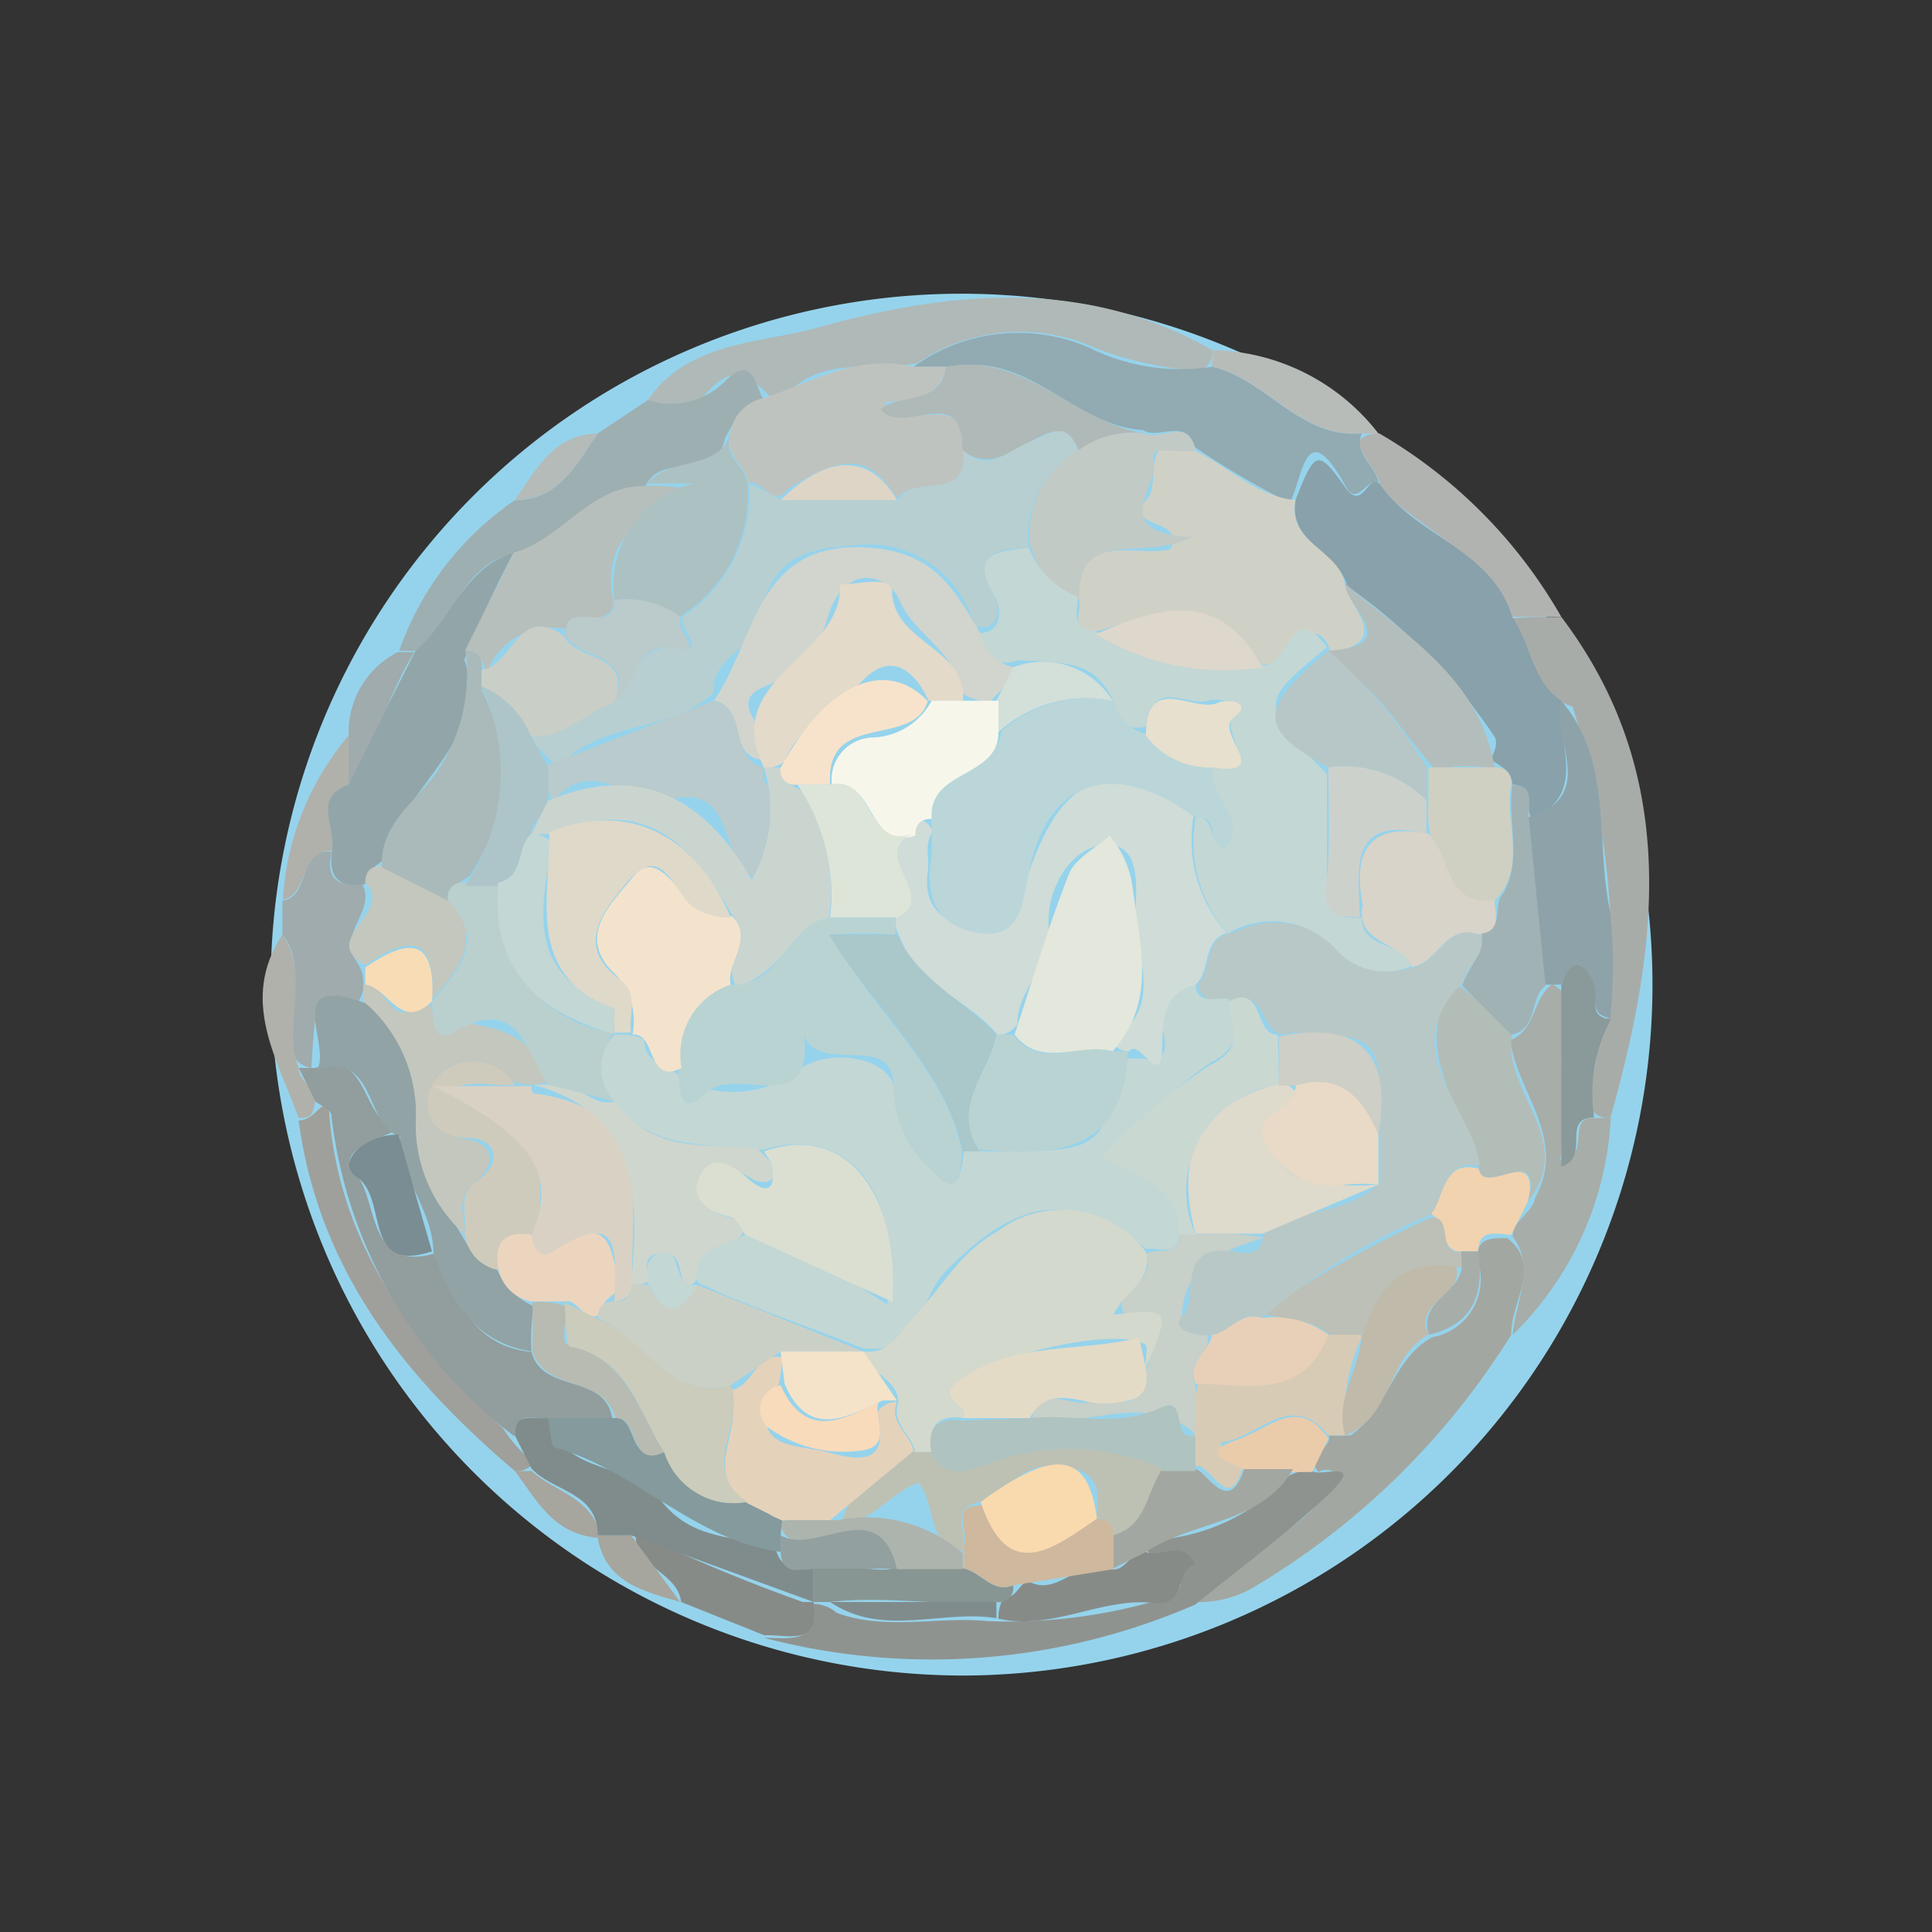 <svg id="Icons" xmlns="http://www.w3.org/2000/svg" viewBox="0 0 39.4 39.4"><rect x="0" y="0" width="39.4" height="39.4" fill="#333333" stroke="none"/><defs><style>.cls-1{fill:#95d3ec;}.cls-1,.cls-10,.cls-11,.cls-12,.cls-13,.cls-14,.cls-15,.cls-16,.cls-17,.cls-18,.cls-19,.cls-2,.cls-20,.cls-21,.cls-22,.cls-23,.cls-24,.cls-25,.cls-26,.cls-27,.cls-28,.cls-29,.cls-3,.cls-30,.cls-31,.cls-32,.cls-33,.cls-34,.cls-35,.cls-36,.cls-37,.cls-38,.cls-39,.cls-4,.cls-40,.cls-41,.cls-42,.cls-43,.cls-44,.cls-45,.cls-46,.cls-47,.cls-48,.cls-49,.cls-5,.cls-50,.cls-51,.cls-52,.cls-53,.cls-54,.cls-55,.cls-56,.cls-57,.cls-58,.cls-59,.cls-6,.cls-60,.cls-61,.cls-62,.cls-63,.cls-64,.cls-65,.cls-66,.cls-67,.cls-68,.cls-69,.cls-7,.cls-70,.cls-71,.cls-72,.cls-73,.cls-74,.cls-75,.cls-76,.cls-77,.cls-78,.cls-79,.cls-8,.cls-80,.cls-81,.cls-82,.cls-83,.cls-84,.cls-85,.cls-86,.cls-87,.cls-88,.cls-89,.cls-9,.cls-90,.cls-91,.cls-92,.cls-93,.cls-94,.cls-95,.cls-96{fill-rule:evenodd;}.cls-2{fill:#afb9b8;}.cls-3{fill:#a3a7a1;}.cls-4{fill:#8f9390;}.cls-5{fill:#a8aca9;}.cls-6{fill:#9eafb2;}.cls-7{fill:#a7ada9;}.cls-8{fill:#9fa09b;}.cls-9{fill:#b1b3b1;}.cls-10{fill:#9fabad;}.cls-11{fill:#878b88;}.cls-12{fill:#b8bcb9;}.cls-13{fill:#b0b1ab;}.cls-14{fill:#a6a59e;}.cls-15{fill:#b4bbb8;}.cls-16{fill:#92aab1;}.cls-17{fill:#bfc3bf;}.cls-18{fill:#d8cbb5;}.cls-19{fill:#c0baaa;}.cls-20{fill:#f1d3b0;}.cls-21{fill:#eaccab;}.cls-22{fill:#889693;}.cls-23{fill:#808c8c;}.cls-24{fill:#88a1aa;}.cls-25{fill:#8da3a9;}.cls-26{fill:#8a9999;}.cls-27{fill:#92a6a9;}.cls-28{fill:#b6bfbc;}.cls-29{fill:#acc1c2;}.cls-30{fill:#b3bdb8;}.cls-31{fill:#a1b2b4;}.cls-32{fill:#929d9d;}.cls-33{fill:#91a3a5;}.cls-34{fill:#c3c7be;}.cls-35{fill:#f8dcb6;}.cls-36{fill:#d0d1c6;}.cls-37{fill:#c2cac6;}.cls-38{fill:#b7cfd1;}.cls-39{fill:#ded5c7;}.cls-40{fill:#c7d0c9;}.cls-41{fill:#afc3c1;}.cls-42{fill:#bcc0b7;}.cls-43{fill:#e8d0b8;}.cls-44{fill:#b8c8c7;}.cls-45{fill:#ceb89e;}.cls-46{fill:#bcc1b4;}.cls-47{fill:#adb4ae;}.cls-48{fill:#92a09f;}.cls-49{fill:#b3bebc;}.cls-50{fill:#d0d0c2;}.cls-51{fill:#aababb;}.cls-52{fill:#c9cec7;}.cls-53{fill:#bbcaca;}.cls-54{fill:#d8d4c9;}.cls-55{fill:#849a9c;}.cls-56{fill:#b8bbb1;}.cls-57{fill:#7a8d92;}.cls-58{fill:#cfcbbc;}.cls-59{fill:#ecd5bf;}.cls-60{fill:#d9d2c4;}.cls-61{fill:#cfd6ce;}.cls-62{fill:#b9d0ce;}.cls-63{fill:#c3d7d5;}.cls-64{fill:#ded7cb;}.cls-65{fill:#d1d5ce;}.cls-66{fill:#b9cbcc;}.cls-67{fill:#adc5c8;}.cls-68{fill:#d4d9cd;}.cls-69{fill:#dedacc;}.cls-70{fill:#cad8d2;}.cls-71{fill:#e4dbc7;}.cls-72{fill:#cfdcd7;}.cls-73{fill:#e8dac6;}.cls-74{fill:#cecfc6;}.cls-75{fill:#f9daae;}.cls-76{fill:#e5d2bb;}.cls-77{fill:#b7c7c7;}.cls-78{fill:#cdd1cc;}.cls-79{fill:#cbccbb;}.cls-80{fill:#cbd0c6;}.cls-81{fill:#dadfd1;}.cls-82{fill:#bad6d9;}.cls-83{fill:#e7e0ce;}.cls-84{fill:#d3dfd9;}.cls-85{fill:#e3daca;}.cls-86{fill:#f7f6eb;}.cls-87{fill:#cad5d0;}.cls-88{fill:#b9d3d3;}.cls-89{fill:#f3e3cc;}.cls-90{fill:#dfd9c9;}.cls-91{fill:#aac7ca;}.cls-92{fill:#f4e3c9;}.cls-93{fill:#e3e7dc;}.cls-94{fill:#dde5d9;}.cls-95{fill:#f8dbbb;}.cls-96{fill:#f7e3cb;}</style></defs><title>Resize GSBIG</title><path class="cls-1" d="M5.52,20A14.09,14.09,0,1,1,19.61,34.17,14.14,14.14,0,0,1,5.52,20Z"/><path class="cls-2" d="M13.21,8.16C14,7,15.42,7,16.57,6.71c2.73-.77,5.51-1.08,8.15.43a.42.42,0,0,1-.25.43,7.73,7.73,0,0,1-2.08-.45,3.75,3.75,0,0,0-3.69.29c-1,.17-2.1-.2-2.82.84-.43-.38-.8-1-1.48-.23C14.32,8.12,13.66,8.71,13.21,8.16Z"/><path class="cls-3" d="M30.82,27.22a15.52,15.52,0,0,1-5.22,5.13,2.19,2.19,0,0,1-1.22.32c.85-1,2.22-1.37,2.91-2.54,0,0-.05-.08-.09-.11a.29.29,0,0,0-.31,0c-.31-.35.28-.46.21-.75a3.4,3.4,0,0,0,.45,0c.75-.52.86-1.57,1.66-2a1.2,1.2,0,0,0,.93-1.55c-.06-.49.28-.47.6-.47C31.47,25.83,30.8,26.54,30.82,27.22Z"/><path class="cls-4" d="M26.76,30c.15.13,1.09-.26.36.45s-1.82,1.52-2.74,2.27a13.45,13.45,0,0,1-8.8.68c.5,0,1.09.14,1-.69a.72.72,0,0,1,.48.18c1,.37,2.06.07,3.08.17a10.87,10.87,0,0,0,3.31-.38c.43-.06,1.06-.37.21-.88-.48-.2-.26-.39.05-.41a4,4,0,0,0,2.56-1.28A.74.74,0,0,1,26.76,30Z"/><path class="cls-5" d="M31.84,12.58c2.42,3.2,2,6.68,1,10.22a.44.44,0,0,1-.43-.24,7.76,7.76,0,0,1,.44-2,17.76,17.76,0,0,0-.78-6.15c-.87-.27-.81-1.22-1.26-1.79C31.16,12.57,31.5,12.59,31.84,12.58Z"/><path class="cls-6" d="M13.21,8.16a1.55,1.55,0,0,0,1.57-.38c.59-.58.61.09.8.38-.43.1-.62.44-.8.79-.18.94-1.32.21-1.63,1-1.08,0-1.66.94-2.54,1.32-1.18.16-1.34,1.35-2,2a3.71,3.71,0,0,1-.47,0A6.22,6.22,0,0,1,10.5,10.2c.9,0,1.26-.74,1.69-1.36Z"/><path class="cls-7" d="M32.51,22.8h.34a6.66,6.66,0,0,1-2,4.42c.05-.68.48-1.36,0-2,0-.34.4-.47.46-.8.66-1.2-.37-2.13-.51-3.21.53-.2.45-.86.86-1.14a.61.61,0,0,1,.31.39c-.26,1,0,2.11-.15,3.19C32.47,23.65,31.92,22.75,32.51,22.8Z"/><path class="cls-8" d="M10.5,30c-2.24-1.91-4-4.09-4.41-7.15.28,0,.39-.28.61-.36.14,2.79,1.67,4.81,3.56,6.64a2.6,2.6,0,0,0,.63.69A.43.43,0,0,1,10.5,30Z"/><path class="cls-9" d="M31.84,12.58h-1c-.53-1.24-1.78-1.74-2.69-2.6,0-.39-.42-.61-.43-1a.57.57,0,0,1,.41-.14A10.14,10.14,0,0,1,31.84,12.58Z"/><path class="cls-10" d="M5.76,19.06v-.69c.58-.08.3-1.07,1-1-.11.52.09.73.61.63.34.56-.5,1-.1,1.61a.73.73,0,0,1,.14.42.61.61,0,0,1-.13.43c-.84-.2-.84-.2-.93,1.32A.53.53,0,0,1,6,21.56C5.62,20.75,6.37,19.83,5.76,19.06Z"/><path class="cls-11" d="M16.59,32.67c.14.94-.55.65-1,.68l-1.7-.68c-.07-.63-1-.71-.92-1.42a34.84,34.84,0,0,0,3.4,1.42Z"/><path class="cls-12" d="M28.11,8.84h-.34c-1.26.1-1.94-1.11-3.05-1.36V7.14A4.37,4.37,0,0,1,28.11,8.84Z"/><path class="cls-13" d="M5.76,19.06c.58.84,0,1.84.33,2.72,0,.31.4.37.34.68s-.1.34-.34.34C5.65,21.58,4.88,20.39,5.76,19.06Z"/><path class="cls-13" d="M6.77,17.35c-.68,0-.47.89-1,1A5.67,5.67,0,0,1,7.11,15c0,.34,0,.69,0,1C6.4,16.31,6.93,16.91,6.77,17.35Z"/><path class="cls-10" d="M7.11,16V15a1.83,1.83,0,0,1,1-1.7h.34C7.93,14.13,7.68,15.14,7.11,16Z"/><path class="cls-14" d="M10.5,30h.34c.43.39,1.11.51,1.35,1.14v.22C11.28,31.29,10.93,30.57,10.5,30Z"/><path class="cls-14" d="M12.87,31.31l1,1.36c-.74-.22-1.54-.39-1.69-1.36Z"/><path class="cls-15" d="M12.19,8.84c-.43.62-.78,1.34-1.69,1.36C10.93,9.58,11.28,8.86,12.19,8.84Z"/><path class="cls-16" d="M24.72,7.48c1.11.26,1.79,1.47,3.05,1.36-.17.43.29.66.34,1-.24-.1-.43.5-.66.09-.84-1.53-.87-.18-1.15.32a16.22,16.22,0,0,1-1.93-1.13c-.19-.62-.74-.14-1.06-.35C21.9,8.69,21,7.17,19.42,7.48h-.79a3.64,3.64,0,0,1,3.56-.4A4.21,4.21,0,0,0,24.72,7.48Z"/><path class="cls-17" d="M18.63,7.48h.67c-.13.67-.74.66-1.27.73.42.71,1.65-.37,1.61.95.13,1.1-1,.52-1.35,1-.55-.88-1.05-.93-2.22-.19-.33.42-.51-.2-.8-.12-.09-.36-.51-.6-.37-1.05a.85.85,0,0,1,.68-.68C16.56,7.79,17.5,7.21,18.63,7.48Z"/><path class="cls-18" d="M27.43,29.27h-.34c-.77-.95-1.45.07-2.17.14-.11,0,.16.42.43.49-.31,1.06-.66-.13-1,0a6,6,0,0,0,0-.74,2.76,2.76,0,0,1,.1-1c1,.09,2.06.35,2.58-.92a1.28,1.28,0,0,1,.75,0A3.91,3.91,0,0,0,27.43,29.27Z"/><path class="cls-19" d="M27.43,29.27c-.22-.74.31-1.35.34-2.05.3-.92.81-1.57,1.91-1.43.24.64-.89.75-.55,1.43C28.28,27.67,28.4,28.92,27.43,29.27Z"/><path class="cls-20" d="M31.16,24.5c-.11.23-.23.45-.34.68-.26,0-.65-.16-.68.34h-.43c-.39-.12-.18-.72-.63-.79.42-.22.29-1.09,1.06-.9C30.35,24.24,31.42,23.37,31.16,24.5Z"/><path class="cls-21" d="M25.4,30c-.22-.2-1.1-.33-.11-.66.57-.2,1.2-.89,1.8,0l-.33.68H25.4Z"/><path class="cls-7" d="M29.8,25.52h.34c.14.85-.09,1.49-1,1.7-.22-.67.6-.83.67-1.36Z"/><path class="cls-11" d="M23.37,31.65c.3.14.76-.29,1,.25-.42.11-.14.87-.84.79-1.06-.12-2.07.57-3.17.32a.87.87,0,0,1,.1-.42c.27,0,.31-.27.5-.35.62.36,1.06-.52,1.67-.25C22.94,32.1,23.05,31.62,23.37,31.65Z"/><path class="cls-3" d="M23.37,31.65l-.68.34c0-.23,0-.46,0-.69.69-.17.68-.89,1-1.34.23,0,.46,0,.68,0s.68,1,1,0h1C25.72,31.09,24.34,31,23.37,31.65Z"/><path class="cls-22" d="M20.66,32.33a.29.29,0,0,1-.34.34c-1.13.09-2.26-.13-3.39,0h-.34c0-.24,0-.47,0-.71.58-.23,1.14.19,1.71,0h1.23C20,32,20.2,32.51,20.66,32.33Z"/><path class="cls-23" d="M16.93,32.67h3.39V33C19.2,32.82,18,33.4,16.93,32.67Z"/><path class="cls-24" d="M26.42,10.2c.39-1,.45-1.06,1-.28.37.54.46-.26.71-.06.73,1.08,2.29,1.33,2.71,2.72.38.55.4,1.31,1,1.71-.13.82.59,1.85-.59,2.42-.18-.21.09-.69-.41-.71,0-.28-.25-.38-.44-.51.08-.15.16-.37.07-.48a11.68,11.68,0,0,0-3-3.06C27.31,11.26,26.28,11.1,26.42,10.2Z"/><path class="cls-25" d="M31.16,16.67c1.45-.44.47-1.58.68-2.38,1.07,1.26.68,2.87,1,4.31a11.11,11.11,0,0,1,0,2.16c-.4-.05-.29-.36-.35-.62-.13-.52-.38-.67-.66-.06H31.5A14,14,0,0,1,31.16,16.67Z"/><path class="cls-26" d="M31.84,20.08c.2-.55.47-.52.67,0,.1.25-.16.65.34.71a3.21,3.21,0,0,0-.34,2c-.69,0-.06.81-.67,1Z"/><path class="cls-27" d="M7.11,16c.45-.91.9-1.82,1.36-2.72.73-.63,1-1.72,2-2a21.45,21.45,0,0,0-1,2.17C10,15.14,8.2,16,7.89,17.47c-.17.18-.44.26-.44.56-.54.09-.76-.14-.68-.68S6.37,16.28,7.11,16Z"/><path class="cls-28" d="M9.48,13.27l1-2c1-.28,1.56-1.39,2.71-1.36a3.55,3.55,0,0,1,1,.1c-1,.47-1.88.9-1.71,2.08.19.83-.8.27-.89.75a1.4,1.4,0,0,0-1.66.87C9.84,13.49,9.75,13.26,9.48,13.27Z"/><path class="cls-29" d="M12.53,12.24a2.14,2.14,0,0,1,1.61-2.38h-.93c.43-.56,1.39-.23,1.69-1-.17.43.29.66.34,1a2.9,2.9,0,0,1-1.39,2.72A1.74,1.74,0,0,0,12.53,12.24Z"/><path class="cls-30" d="M31.16,24.5c.34-1.26-.94-.05-1-.68-.31-1.24-1.41-2.38-.52-3.79a5.55,5.55,0,0,1,1.2,1.07C30.62,22.26,32.17,23.25,31.16,24.5Z"/><path class="cls-31" d="M30.82,21.1l-1-1c.12-.37.45-.66.4-1.09.48-.08.21-.57.43-.78.41-.71.08-1.48.19-2.22.5,0,.3.41.34.68.11,1.13.22,2.27.34,3.41C31.18,20.35,31.37,21,30.82,21.1Z"/><path class="cls-32" d="M6.43,22.46c-.11-.23-.22-.46-.34-.68h.34C7.59,21.35,7.34,23,8.18,23c-.43.24-1.39.46-.93.94s.22,2,1.59,1.63c.46.88.79,1.89,2,2,.22.86,1.51.42,1.65,1.37-.41,0-.82,0-1.24,0s-.69-.19-.76.35a9.59,9.59,0,0,1-3.73-6.53C6.77,22.64,6.55,22.55,6.43,22.46Z"/><path class="cls-23" d="M10.5,29.27c0-.51.41-.31.68-.35.3,1.19,1.67.86,2.3,1.68s1.51.72,2.33.95c.09.45.43.47.78.44v.68l-3.72-1.36h-.68c0-.89-.92-.89-1.35-1.36Z"/><path class="cls-33" d="M10.84,27.56c-1.18-.18-1.65-1.07-2-2,0-.86-.68-1.52-.68-2.38-.74-.24-.47-1.74-1.7-1.36.32-.47-.75-2,1-1.36a2.79,2.79,0,0,1,1.07,2.49A3.17,3.17,0,0,0,9.3,25c.21.33.36.73.81.82a1.43,1.43,0,0,0,.78.82A3.56,3.56,0,0,0,10.84,27.56Z"/><path class="cls-34" d="M9.48,25.18a3,3,0,0,1-1-2.34,3,3,0,0,0-1.07-2.42v-.34c.46-.1.55,1,1.18.37.17,0,.25.12.23.29.9.22,2,.08,2.34,1.32a1,1,0,0,1-.46.05.69.69,0,0,1-.43-.2c-.57-.22-1.21-.41-1.48.34-.2.56.13.87.78,1,.46.07.58.48.13.85S9.5,24.8,9.48,25.18Z"/><path class="cls-34" d="M7.45,18c0-.23.11-.34.34-.34.52.17.93.56,1.45.71.58.83.11,1.43-.43,2,.09-1.34-.5-1.27-1.36-.69C6.47,19.16,8.06,18.6,7.45,18Z"/><path class="cls-35" d="M7.45,19.73c.86-.59,1.45-.65,1.36.69-.64.63-.9-.29-1.36-.34Z"/><path class="cls-36" d="M26.42,10.2c-.18.88.88,1,1,1.7.09.51,1,1.19-.28,1.4-.14-.45-.39-.47-.73-.21s-.38.59-.8.4c-.83-1.44-2-1-3.19-.63-.69.12-.32-.42-.42-.66,0-1.42,1.19-.81,1.87-1,.37-.63-1-.42-.49-1,.33-.34-.18-1.55,1-1C25.06,9.52,25.61,10.12,26.42,10.2Z"/><path class="cls-37" d="M24.38,9.18c-.29.12-1-.18-.85.23s-1,1.48.78,1.54c-1,.53-2.35-.25-2.3,1.29a1.61,1.61,0,0,1-1-1.14A1.94,1.94,0,0,1,22,9.17a1.8,1.8,0,0,1,1.33-.33C23.7,9,24.24,8.49,24.38,9.18Z"/><path class="cls-2" d="M23.37,8.84A1.88,1.88,0,0,0,22,9.18c-.27-.62-.65-.35-1.05-.14s-.83.53-1.32.14c0-1.44-1.23-.24-1.67-.84.42-.33,1.24-.07,1.33-.86C20.91,7.16,21.93,8.65,23.37,8.84Z"/><path class="cls-38" d="M19.64,9.18c.51.49.93,0,1.34-.16s.78-.49,1,.16a2,2,0,0,0-1,2c-.73,0-1.17.16-.69,1,.1.18.14.7-.42.6a2.22,2.22,0,0,0-2.44-1.66c-1.09.06-1.76.33-1.93,1.54-.08.55-1,.72-.95,1.47-.91.84-2.35.55-3.18,1.54-.16-.27-.53-.4-.53-.79.7.08,1.12-.55,1.73-.68C13,13.79,13,13.06,14,13.2c.32.05-.13-.38-.08-.62a3,3,0,0,0,1.36-2.72l.68.34h2.37C18.57,9.63,19.77,10.29,19.64,9.18Z"/><path class="cls-39" d="M18.29,10.2H15.92C16.88,9.25,17.75,9.25,18.29,10.2Z"/><path class="cls-40" d="M24.38,28.25v1c-1-.91-2.23-.1-3.34-.31.2-.8.83-.18,1.22-.37s.91.36,1-.41c.3-.56.27-.54-.31-1.34-.36-.5.72-.66.38-1.23.22-.17.69.07.73-.42h.49a5,5,0,0,1,1.22.07c-.83.27-1.66.57-1.67,1.66,0,.34.26.28.48.23C24.82,27.56,24.17,27.83,24.38,28.25Z"/><path class="cls-41" d="M21,28.92c.89-.09,1.81.2,2.69-.22.54-.25.18.73.69.57V30h-.67a4.72,4.72,0,0,0-3.35-.17c-.47.11-.92.39-1.36-.05-.13-.56,0-.89.66-.81Z"/><path class="cls-42" d="M29.8,25.52v.34c-1.13-.24-1.72.35-2,1.36h-.68c-.4-.34-.92-.3-1.39-.44a22.24,22.24,0,0,1,3.43-1.94C29.67,24.75,29.27,25.61,29.8,25.52Z"/><path class="cls-43" d="M25.74,26.88a1.86,1.86,0,0,1,1.35.34c-.52,1.36-1.69,1-2.71,1-.17-.44.29-.67.34-1C25.08,27.16,25.31,26.73,25.74,26.88Z"/><path class="cls-44" d="M25.74,26.88c-.43-.17-.66.29-1,.34s-.92-.1-.61-.4S24,25.43,25,25.51c.29,0,.7.21.77-.33.69-.57,1.73-.39,2.38-1.07,0-.35,0-.7,0-1.05,0-1.93,0-1.93-1.8-2-.65.24-.49-.9-1.14-.67-.28-.06-.67.18-.78-.31.3-.31.11-1,.73-1.06a1.84,1.84,0,0,1,2.14.33,1.54,1.54,0,0,0,1.49.39c.54-.1.71-.91,1.39-.71.17.43-.28.65-.34,1-1.42,1.39.16,2.5.34,3.74-.79-.12-.71.65-1,1A12.7,12.7,0,0,0,25.74,26.88Z"/><path class="cls-45" d="M20.66,32.33c-.43.17-.66-.29-1-.34v-.47c.13-.27-.34-.84.4-.82.6,1.14,1,1.19,2.18.3.27-.07.45,0,.47.31V32Z"/><path class="cls-46" d="M22.69,31.31a.29.29,0,0,0-.34-.34c.13-.76-.06-1.07-.94-1.07-.68,0-.91.6-1.43.73-.68.15-.19.69-.34,1-.77-.12-.53-.95-.91-1.39-.58.2-.92.81-1.56.81.16-.75.91-.94,1.33-1.44a2.4,2.4,0,0,1,.46,0c.37.67.87.32,1.35.19a4.65,4.65,0,0,1,3.4.15C23.38,30.41,23.39,31.13,22.69,31.31Z"/><path class="cls-47" d="M16.93,31a.85.85,0,0,0,.16,0,3,3,0,0,1,2.55.68V32H18.29c-.39-1.32-1.38-.47-2.1-.58a.5.5,0,0,1-.3-.4A6,6,0,0,1,16.93,31Z"/><path class="cls-48" d="M15.92,31.31c.73.43,2-.88,2.37.68h-1.7c-.26,0-.64.17-.67-.34Z"/><path class="cls-49" d="M27.09,13.27c1.56-.1.34-.89.34-1.37,1.24,1.07,2.74,1.92,3.05,3.75-.39,0-.79-.1-1.16.09-.72-.75-1.2-1.74-2.16-2.25A1.87,1.87,0,0,0,27.09,13.27Z"/><path class="cls-50" d="M29.13,15.65h1.35c.23,0,.34.11.34.34-.16.79.35,1.67-.34,2.38-1.08.21-.89-.85-1.3-1.31a2.36,2.36,0,0,1-.05-.7Z"/><path class="cls-51" d="M9.14,18.37l-1.35-.68c-.06-.8.6-1.29,1-1.79a3.49,3.49,0,0,0,.7-2.63c.23,0,.34.11.34.34v.47a3.72,3.72,0,0,1-.25,3.78C9.39,18,9.14,18.08,9.14,18.37Z"/><path class="cls-52" d="M9.82,14v-.34c.63-.07.76-1.38,1.69-.68.25.52,1.44.33,1,1.36-.59.17-1,.74-1.69.68A1.83,1.83,0,0,0,9.82,14Z"/><path class="cls-53" d="M12.53,14.29c.44-1-.8-.82-1-1.36,0-.76,1,.07,1-.69a1.84,1.84,0,0,1,1.35.34c-.15.25.51.77,0,.65C12.84,13,13.06,14.05,12.53,14.29Z"/><path class="cls-54" d="M29.13,17c.46.44.32,1.49,1.35,1.36,0,.27.17.65-.34.69-.67-.22-.82.6-1.35.67-.2-.53-1.16-.45-1-1.26C27.59,17.39,27.89,16.76,29.13,17Z"/><path class="cls-55" d="M15.92,31.31v.34c-1.75-.23-2.95-1.67-4.6-2.13-.09,0-.1-.39-.14-.6h1.35c.5-.05.24,1,1,.65.36.63.77,1.18,1.61,1.06.37-.12.48.36.81.34Z"/><path class="cls-56" d="M13.55,29.61c-.73.36-.51-.72-1-.69-.22-.88-1.43-.52-1.69-1.36v-1a1.51,1.51,0,0,1,.73.1c-.05.27-.17.72,0,.77C12.79,27.7,13,28.76,13.55,29.61Z"/><path class="cls-57" d="M8.13,23.14c.22.79.45,1.59.68,2.38C7.37,26,7.93,24.42,7.27,24,6.81,23.69,7.49,23.12,8.13,23.14Z"/><path class="cls-58" d="M9.48,25.18c.06-.37-.17-.81.24-1.09.57-.38.37-.86-.11-.88-1,0-1-.81-.75-1.17a1,1,0,0,1,1.64.08c-.43.05-.86-.12-1.29.09,1.75,1.07,2,1.52,1.7,3-.52-.06-.85.08-.75.69A.85.85,0,0,1,9.48,25.18Z"/><path class="cls-59" d="M10.16,25.86c-.09-.53.14-.76.68-.68.07.36.3.43.57.24,1.07-.73,1.06.16,1.22.8-.06.22-.39.27-.35.55-.36.28-.47-.3-.77-.23h-.67A.84.84,0,0,1,10.16,25.86Z"/><path class="cls-60" d="M12.53,26.54c0-.85.24-2-1.28-1-.22.14-.38-.08-.41-.33.52-1.28.08-2-2-3.06h2c0,.05,0,.15.05.15,2.38.3,2,2.09,2,3.69C12.92,26.25,12.89,26.5,12.53,26.54Z"/><path class="cls-61" d="M12.87,26.2c.17-1.78.17-3.49-2-4.08h.34c.52-.16.83.49,1.35.34.72,1.07,1.85.87,2.89.94.11.19.38.34.36.52s-.26.25-.47.12-.82-.45-1,0c-.19.6.35.8.88.84,0,.64-.89.49-1,1.05a.25.25,0,0,1-.2.3c-.22-.18-.06-.68-.5-.67s-.33.3-.26.56A.7.7,0,0,1,12.87,26.2Z"/><path class="cls-62" d="M12.53,22.46l-1.35-.34c-.46-.68-.6-1.86-1.94-1.06-.43.25-.41-.33-.43-.64.53-.62,1.12-1.22.33-2.05A.3.3,0,0,1,9.48,18a2.41,2.41,0,0,1,.71.06,2.71,2.71,0,0,0,2.3,3C12.29,21.52,12.11,22,12.53,22.46Z"/><path class="cls-63" d="M27.77,18.71c0,.68.89.48,1,1a1.36,1.36,0,0,1-1.49-.31,1.76,1.76,0,0,0-2.24-.36,2.81,2.81,0,0,1-.65-2.39c.34,0,.28.4.47.57.6-.61-.38-1-.15-1.58,1.14.1.07-.79.48-1.14.22-.19-.37-.27-.55-.21-.41.13-1.17-.48-1.21.51-.53.17-.63-.23-.76-.58-.35-.61-.65-.73-1.92-.75-.52.18-.65-.2-.79-.56.53,0,.44-.57.33-.74-.55-.92.08-.92.69-1a1.75,1.75,0,0,0,1,1c0,.27-.16.65.34.69a5,5,0,0,0,3.39.68c.53.21.61-1.39,1.35-.34-1.39,1.15-1.39,1.15,0,2.59,0,.74,0,1.46,0,2.19C27.06,18.58,27.28,18.76,27.77,18.71Z"/><path class="cls-64" d="M25.74,13.61a5,5,0,0,1-3.39-.68C23.64,12.37,24.88,12,25.74,13.61Z"/><path class="cls-65" d="M20,12.93a.87.87,0,0,0,.68.68c0,.34-.37.49-.52.76-.19-.13-.48-.09-.61-.35-.1-.78-.91-1.07-1.21-1.79-.19-.46-1.05-.82-1.44.29A2.14,2.14,0,0,1,15.6,14c-.89.34.28,1,.07,1.49-.88.07-.42-1.1-1.11-1.2.88-1.26.85-3.36,3.28-3.11C19.09,11.3,19.49,12.07,20,12.93Z"/><path class="cls-66" d="M14.56,14.29c.72.16.3,1.2,1,1.36v.25c.51.69.1,1.32-.14,2-.79-.31-.39-1.9-1.69-1.61-.81.18-1.65-.94-2.44.05a1,1,0,0,1-.13-.73Z"/><path class="cls-67" d="M11.18,15.65v.68c0,.32-.42.41-.35.74-.29.27-.18.83-.67,1H9.48A4.06,4.06,0,0,0,9.82,14a1.83,1.83,0,0,1,1,1Z"/><path class="cls-63" d="M12.53,22.46a1,1,0,0,1,0-1.36h.21a.8.8,0,0,1,.4.11c0,.55.61.53.86.85a2.26,2.26,0,0,0,2.35-.28c.6-.41,1.87-.22,1.9.5a2.56,2.56,0,0,0,.8,1.61c.5.58.55,0,.61-.41a4,4,0,0,1,.49,0c2.3,0,2.3,0,2.78-1.86.28-.16,1,.29.79-.59-.11-.49.2-.81.66-1,0,.5.42.3.68.34,0,.44.44.89-.37,1.3a8.09,8.09,0,0,0-1.94,1.9c.56.42,1.37.64,1.3,1.56,0,.51-.42.31-.68.34-1.56-1.25-2.66-1-4.1.47-.51.54-.52,1.73-1.69,1.55-1.11-.45-2.27-.82-3.36-1.34-.12-.8.65-.71,1-1a12.9,12.9,0,0,1,2.87,1.45c.34-2.3-.82-3.68-2.53-3.15C14.51,23.29,13.3,23.53,12.53,22.46Z"/><path class="cls-68" d="M17.61,27.56c.58.06.72-.4,1.06-.74.54-.56.87-1.26,1.69-1.72a2.15,2.15,0,0,1,3,.42c.17.61-.45.83-.65,1.29,1.17-.13,1.17-.13.65,1.1,0-.17.05-.44,0-.49-.64-.39-3.47.28-3.88.92-.14.22.21.36.19.58-.53-.08-.76.15-.68.69h-.33c-.05-.35-.49-.56-.34-1,0-.43-.44-.55-.63-.85C17.64,27.71,17.63,27.63,17.61,27.56Z"/><path class="cls-69" d="M28.11,24.16l-2.37,1H24.38c-.43-1.59.06-2.65,1.71-3.06a.39.39,0,0,1,.37.24c-.75.82-.62,1.56.35,1.78A6.27,6.27,0,0,0,28.11,24.16Z"/><path class="cls-70" d="M26.08,22.12a2.19,2.19,0,0,0-1.7,3.06h-.33c0-.9-.64-1.18-1.58-1.58a11.7,11.7,0,0,1,2.21-1.88c.8-.39.36-.85.38-1.3.73-.37.51.71,1,.68Z"/><path class="cls-71" d="M19.64,28.92c.15-.27-.6-.39-.07-.77,1.11-.81,2.44-.56,3.66-.87.05.21.09.42.14.63.08.62-.24.66-.77.71s-1.2-.44-1.6.3Z"/><path class="cls-72" d="M24.38,20.08c-.65.18-.66.67-.68,1.26,0,.94-.48-.2-.67.1a.35.35,0,0,1-.36-.25c1.06-.61.52-1.66.48-2.45,0-.44.19-1.54-.59-1.51s-1.25,1-1.17,1.72-.66,1.23-.64,1.94a.53.53,0,0,1-.4.22c-.59-.72-1.62-1-2-2a.64.64,0,0,1-.08-.45c.74-.45-.54-1.3.33-1.72,0-.11.07-.21.15-.22s.23.1.27.24c-.18.26-.06.55-.1.82-.12.84.48,1.09,1.09,1.2s.77-.57.91-1c.71-2.2,1.66-2.59,3.42-1.34a2.86,2.86,0,0,0,.68,2.39C24.51,19.18,24.7,19.8,24.38,20.08Z"/><path class="cls-73" d="M28.11,24.16a2.91,2.91,0,0,0-.66,0,1.49,1.49,0,0,1-1.56-.71c-.55-.73.58-.8.53-1.34.91-.25,1.37.26,1.69,1Z"/><path class="cls-74" d="M28.11,23.14c-.32-.75-.77-1.28-1.69-1h-.34v-1C27.73,20.8,28.4,21.48,28.11,23.14Z"/><path class="cls-75" d="M20,30.63c1.53-1.13,2.2-1,2.37.34C21.46,31.6,20.55,32.3,20,30.63Z"/><path class="cls-76" d="M18.29,28.59c-.17.43.28.66.34,1L16.93,31h-1l-.68-.34c-1-.62,0-1.59-.39-2.31.49,0,.54-.82,1.13-.66-.09.23-.05.49-.18.71-.6,1.15.49,1.07,1,1.2s1.4.41,1.07-.78A.48.48,0,0,1,18.29,28.59Z"/><path class="cls-77" d="M27.09,15.65c-1.44-.78-1.44-1.18,0-2.38a10.13,10.13,0,0,1,2,2.38v.68A2.36,2.36,0,0,0,27.09,15.65Z"/><path class="cls-78" d="M27.09,15.65a2.35,2.35,0,0,1,2,.68V17c-1.63-.38-1.38.76-1.36,1.7-.39,0-.74,0-.69-.59C27.14,17.3,27.09,16.47,27.09,15.65Z"/><path class="cls-79" d="M14.9,28.25c.33.76-.68,1.72.34,2.38a1.49,1.49,0,0,1-1.69-1c-.52-.82-.72-1.92-1.92-2.17-.1,0-.08-.58-.12-.9l.68.34C13.15,27.23,13.6,28.59,14.9,28.25Z"/><path class="cls-80" d="M14.9,28.25c-1.3.33-1.77-1-2.71-1.37,0-.23.11-.34.34-.34s.34-.1.34-.34h.34c.34.63.67.63,1,0l3.39,1.36H15.92Z"/><path class="cls-81" d="M15.58,23.48c1.6-.57,2.76.74,2.62,3.07l-3-1.37c-.09-.12-.16-.32-.27-.35-.49-.11-.9-.38-.65-.86s.66-.22,1,.09c.11.09.52.42.48-.17C15.79,23.75,15.65,23.62,15.58,23.48Z"/><path class="cls-63" d="M14.22,26.2c-.34.64-.67.64-1,0,0-.24-.12-.57.29-.66S13.7,26.3,14.22,26.2Z"/><path class="cls-63" d="M10.16,18c.55-.12.36-.74.68-1a.53.53,0,0,1,.42.2c-.22,1.3-.54,2.62,1.13,3.26.24.09.11.41.14.63C11,20.66,10,19.79,10.16,18Z"/><path class="cls-82" d="M24.38,16.67c-1.65-1.21-3-.79-3.39,1.08-.13.59-.14,1.4-1,1.28s-1.13-.69-1-1.52a5.89,5.89,0,0,0,0-.84c0-1,1.3-.9,1.44-1.77a2.68,2.68,0,0,1,2.29-.61.87.87,0,0,0,.68.68,1.61,1.61,0,0,0,1.35.68c-.18.59.75,1,.23,1.68C24.6,17.25,24.89,16.61,24.38,16.67Z"/><path class="cls-83" d="M24.72,15.65A1.61,1.61,0,0,1,23.37,15c0-1.32,1-.44,1.47-.67.2-.09.74,0,.32.3S26,15.85,24.72,15.65Z"/><path class="cls-84" d="M22.69,14.29a2.68,2.68,0,0,0-2.37.68v-.68l.34-.68A1.67,1.67,0,0,1,22.69,14.29Z"/><path class="cls-85" d="M15.58,15.65c-.91-1.84,1.62-2.24,1.55-3.73.37,0,1-.18,1.06.11,0,1.09,1.53,1.16,1.45,2.26a4.11,4.11,0,0,1-.7,0c-.31-.66-.79-1-1.36-.4s-1.27.88-1.58,1.64A.56.56,0,0,1,15.58,15.65Z"/><path class="cls-86" d="M19,14.29h1.36V15c-.07.87-1.43.71-1.36,1.7-.23,0-.34.11-.33.34-1,.34-.81-1.22-1.7-1a.86.86,0,0,1,.84-1A1.42,1.42,0,0,0,19,14.29Z"/><path class="cls-87" d="M15.58,15.65h.34c0,.3.26.38.46.49a4,4,0,0,1,.53,2.59c-.77.28-1.07,1.18-1.89,1.39-.31-.48.32-1-.12-1.51-1-1.81-2.06-2.27-3.72-1.6h-.34c.11-.23.22-.45.34-.68,1.73-.73,3.12-.19,4.15,1.61A2.88,2.88,0,0,0,15.58,15.65Z"/><path class="cls-88" d="M14.9,20.08c1,.07,1.15-1.22,2-1.37h1.36v.35a8.64,8.64,0,0,0-1.31,0c.81,1.54,2.28,2.65,2.66,4.38,0,.36-.05,1.07-.54.49a2.27,2.27,0,0,1-.85-1.69c.08-1.26-1.48-.29-1.82-1.12.18,1.74-1.39.58-2,1.17s-.53-.18-.57-.55A1.52,1.52,0,0,1,14.9,20.08Z"/><path class="cls-89" d="M14.9,20.08a1.5,1.5,0,0,0-1,1.7c-.72.36-.5-.72-1-.68a1.4,1.4,0,0,0-.34-1.22c-.85-.78-.08-1.46.35-2s.83.18,1.14.46a1,1,0,0,0,.88.34C15.38,19.16,14.81,19.62,14.9,20.08Z"/><path class="cls-90" d="M14.9,18.71a1.31,1.31,0,0,1-.75-.2c-.4-.27-.63-1.38-1.35-.53-.46.56-1.12,1.3-.15,2,.39.3.16.72.22,1.08h-.34c0-.17,0-.47,0-.49-1.84-.68-1.3-2.25-1.33-3.6C12.77,16.33,14.19,17,14.9,18.71Z"/><path class="cls-88" d="M20.32,21.1h.34c.57.76,1.37.12,2,.34H23c-.07,2.1-1.51,2.14-3.05,2C19.37,22.58,20.17,21.88,20.32,21.1Z"/><path class="cls-91" d="M20.32,21.1c-.15.78-.95,1.48-.34,2.38h-.34c-.39-1.76-1.8-2.89-2.74-4.42h1.39C18.74,20,19.66,20.4,20.32,21.1Z"/><path class="cls-92" d="M15.92,27.56h1.69l.68,1H18c-.76.36-1.52.78-2-.34Z"/><path class="cls-93" d="M22.69,21.44c-.66-.19-1.45.37-2-.34.36-1.1.69-2.21,1.11-3.28.13-.32.55-.52.83-.78a2.09,2.09,0,0,1,.46,1C23.23,19.23,23.62,20.39,22.69,21.44Z"/><path class="cls-94" d="M18.29,18.71H16.93A4,4,0,0,0,16.26,16h.67c.9-.21.73,1.36,1.7,1C17.67,17.41,19.19,18.3,18.29,18.71Z"/><path class="cls-95" d="M15.92,28.25c.5,1.12,1.27.71,2,.34-.14.34.36.94-.44,1a2.6,2.6,0,0,1-1.83-.49A.5.5,0,0,1,15.92,28.25Z"/><path class="cls-96" d="M16.93,16h-.67a.29.29,0,0,1-.34-.34c.93-1.72,2.14-2.26,3-1.36C18.63,15.27,16.82,14.48,16.93,16Z"/></svg>
